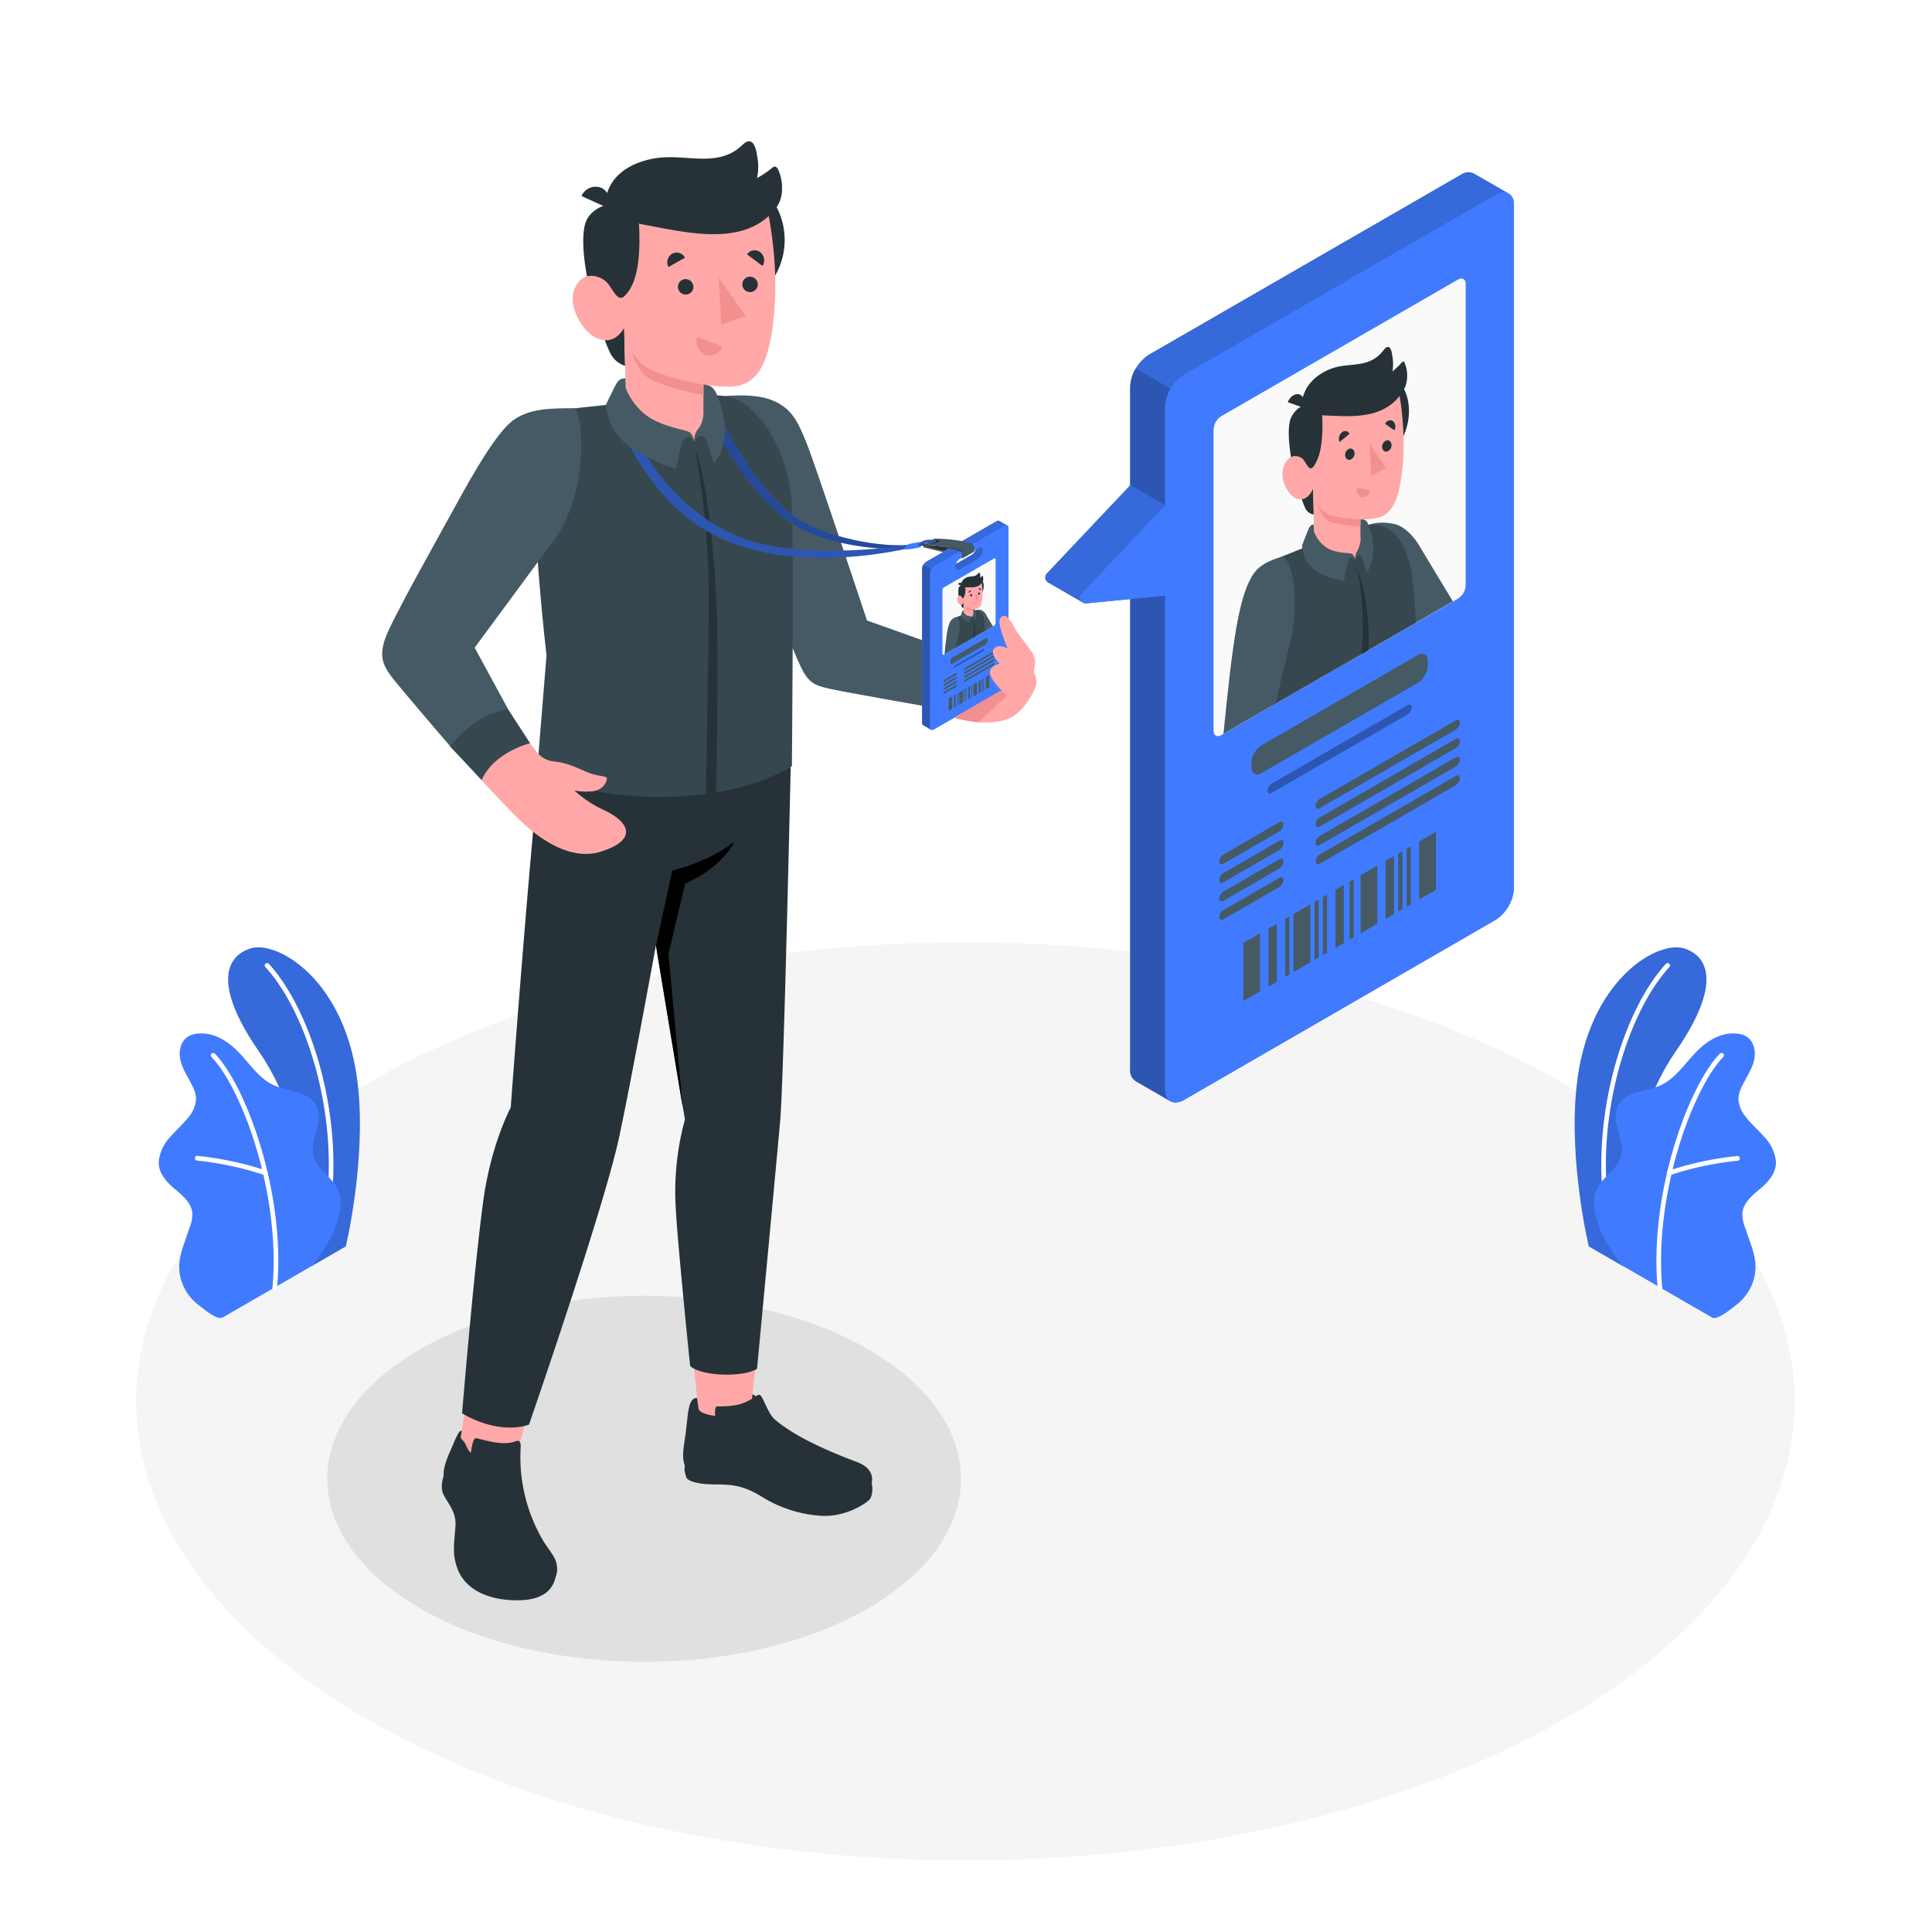 <svg class="animated" id="freepik_stories-id-card" xmlns="http://www.w3.org/2000/svg" viewBox="0 0 500 500" version="1.1" xmlns:xlink="http://www.w3.org/1999/xlink" xmlns:svgjs="http://svgjs.com/svgjs"><style>svg#freepik_stories-id-card:not(.animated) .animable {opacity: 0;}svg#freepik_stories-id-card.animated #freepik--Floor--inject-34 {animation: 1s 1 forwards cubic-bezier(.36,-0.01,.5,1.38) zoomOut;animation-delay: 0s;}svg#freepik_stories-id-card.animated #freepik--Shadows--inject-34 {animation: 1s 1 forwards cubic-bezier(.36,-0.01,.5,1.38) slideLeft;animation-delay: 0s;}svg#freepik_stories-id-card.animated #freepik--Plants--inject-34 {animation: 1s 1 forwards cubic-bezier(.36,-0.01,.5,1.38) lightSpeedRight;animation-delay: 0s;}svg#freepik_stories-id-card.animated #freepik--Character--inject-34 {animation: 1s 1 forwards cubic-bezier(.36,-0.01,.5,1.38) zoomOut;animation-delay: 0s;}svg#freepik_stories-id-card.animated #freepik--id-card--inject-34 {animation: 1s 1 forwards cubic-bezier(.36,-0.01,.5,1.38) fadeIn,1.5s Infinite  linear floating;animation-delay: 0s,1s;}            @keyframes zoomOut {                0% {                    opacity: 0;                    transform: scale(1.5);                }                100% {                    opacity: 1;                    transform: scale(1);                }            }                    @keyframes slideLeft {                0% {                    opacity: 0;                    transform: translateX(-30px);                }                100% {                    opacity: 1;                    transform: translateX(0);                }            }                    @keyframes lightSpeedRight {              from {                transform: translate3d(50%, 0, 0) skewX(-20deg);                opacity: 0;              }              60% {                transform: skewX(10deg);                opacity: 1;              }              80% {                transform: skewX(-2deg);              }              to {                opacity: 1;                transform: translate3d(0, 0, 0);              }            }                    @keyframes fadeIn {                0% {                    opacity: 0;                }                100% {                    opacity: 1;                }            }                    @keyframes floating {                0% {                    opacity: 1;                    transform: translateY(0px);                }                50% {                    transform: translateY(-10px);                }                100% {                    opacity: 1;                    transform: translateY(0px);                }            }        </style><g id="freepik--Floor--inject-34" class="animable" style="transform-origin: 249.86px 362.68px;"><ellipse id="freepik--floor--inject-34" cx="249.86" cy="362.68" rx="214.61" ry="118.82" style="fill: rgb(245, 245, 245); transform-origin: 249.86px 362.68px;" class="animable"></ellipse></g><g id="freepik--Shadows--inject-34" class="animable" style="transform-origin: 166.7px 382.71px;"><path id="freepik--Shadow--inject-34" d="M108.7,349.21c-32,18.5-32,48.49,0,67s84,18.5,116,0,32-48.48,0-67S140.73,330.72,108.7,349.21Z" style="fill: rgb(224, 224, 224); transform-origin: 166.7px 382.71px;" class="animable"></path></g><g id="freepik--Plants--inject-34" class="animable" style="transform-origin: 250.35px 293.137px;"><g id="freepik--plants--inject-34" class="animable" style="transform-origin: 433.574px 293.137px;"><path d="M420,327.67l-8.82-5.1s-5.25-21.82-3.16-41.45c2.94-27.61,21.12-38,28-35.62s8.91,10.42-2.53,26.86C426.81,282.06,418.52,302.27,420,327.67Z" style="fill: rgb(64, 123, 255); transform-origin: 424.577px 286.42px;" id="elg5ip2zwgeme" class="animable"></path><g id="ele14xjppuxes"><g style="opacity: 0.15; transform-origin: 424.577px 286.42px;" class="animable"><path d="M420,327.67l-8.82-5.1s-5.25-21.82-3.16-41.45c2.94-27.61,21.12-38,28-35.62s8.91,10.42-2.53,26.86C426.81,282.06,418.52,302.27,420,327.67Z" id="el74ud29uq7bs" class="animable" style="transform-origin: 424.577px 286.42px;"></path></g></g><path d="M416.38,317h.08a.61.61,0,0,0,.49-.71c-4.84-25.47,4.06-54.08,15.07-66a.62.62,0,0,0,0-.87.63.63,0,0,0-.87,0c-11.21,12.13-20.28,41.21-15.37,67A.6.6,0,0,0,416.38,317Z" style="fill: rgb(255, 255, 255); transform-origin: 423.306px 283.123px;" id="elm6qkwcf8tis" class="animable"></path><path d="M443.15,341c1.39.71,5.1-2.46,6.13-3.23a12.92,12.92,0,0,0,4.05-5.15,12.06,12.06,0,0,0,.71-7.34,28.7,28.7,0,0,0-1.11-3.82l-1.27-3.7a9.48,9.48,0,0,1-.74-3.76c.2-2.59,2.39-4.5,4.38-6.16,2.21-1.83,4.48-4.21,4.31-7.31a10.88,10.88,0,0,0-3.05-6.33c-1.57-1.8-3.41-3.37-4.85-5.28a7.62,7.62,0,0,1-1.8-4.72,8.07,8.07,0,0,1,.9-3.06c1-2.07,2.34-4,3-6.19s.4-4.88-1.36-6.34c-1.45-1.21-3.52-1.28-5.39-1.06a12.16,12.16,0,0,0-4.86,2c-4.78,3-7.28,8.93-12.39,11.3-2,.91-4.16,1.2-6.23,1.86s-4.14,1.83-5,3.82c-1.72,3.92,2.07,8.45.93,12.57-1,3.65-4.43,5.19-6.22,8.53a7.64,7.64,0,0,0-.68,4.74,22.8,22.8,0,0,0,2.38,7.84,70.7,70.7,0,0,0,4.72,7.24S442.94,340.91,443.15,341Z" style="fill: rgb(64, 123, 255); transform-origin: 436.055px 304.277px;" id="elrk2sms7he3s" class="animable"></path><path d="M429.64,334h0a.61.61,0,0,0,.56-.66c-2.23-24.22,7.85-51.59,15.77-59.8a.6.6,0,0,0,0-.86.62.62,0,0,0-.87,0C437,281,426.74,308.87,429,333.43A.61.61,0,0,0,429.64,334Z" style="fill: rgb(255, 255, 255); transform-origin: 437.417px 303.251px;" id="elsr8e56kvea8" class="animable"></path><path d="M432.05,304.12a.39.39,0,0,0,.18,0,82.19,82.19,0,0,1,17.47-3.72.62.62,0,0,0,.55-.67.59.59,0,0,0-.66-.55,83.69,83.69,0,0,0-17.78,3.8.61.61,0,0,0-.37.78A.62.62,0,0,0,432.05,304.12Z" style="fill: rgb(255, 255, 255); transform-origin: 440.828px 301.653px;" id="elk2c4k7anjqm" class="animable"></path></g><g id="freepik--plants--inject-34" class="animable" style="transform-origin: 67.111px 293.137px;"><path d="M80.67,327.67l8.82-5.1s5.25-21.82,3.16-41.45c-2.94-27.61-21.12-38-28-35.62s-8.91,10.42,2.53,26.86C73.89,282.06,82.18,302.27,80.67,327.67Z" style="fill: rgb(64, 123, 255); transform-origin: 76.093px 286.42px;" id="elmve2qz7b25e" class="animable"></path><g id="el3ac7fc2trv7"><g style="opacity: 0.15; transform-origin: 76.093px 286.42px;" class="animable"><path d="M80.67,327.67l8.82-5.1s5.25-21.82,3.16-41.45c-2.94-27.61-21.12-38-28-35.62s-8.91,10.42,2.53,26.86C73.89,282.06,82.18,302.27,80.67,327.67Z" id="elnvaanxu9fb" class="animable" style="transform-origin: 76.093px 286.42px;"></path></g></g><path d="M84.32,317h-.08a.61.61,0,0,1-.49-.71c4.84-25.47-4.06-54.08-15.07-66a.62.62,0,0,1,0-.87.63.63,0,0,1,.87,0c11.21,12.13,20.28,41.21,15.37,67A.6.6,0,0,1,84.32,317Z" style="fill: rgb(255, 255, 255); transform-origin: 77.394px 283.123px;" id="el608s07dx7td" class="animable"></path><path d="M57.55,341c-1.39.71-5.1-2.46-6.13-3.23a12.92,12.92,0,0,1-4.05-5.15,12.06,12.06,0,0,1-.71-7.34,28.7,28.7,0,0,1,1.11-3.82l1.27-3.7a9.48,9.48,0,0,0,.74-3.76c-.2-2.59-2.39-4.5-4.38-6.16-2.21-1.83-4.48-4.21-4.31-7.31a10.88,10.88,0,0,1,3-6.33c1.57-1.8,3.41-3.37,4.85-5.28a7.62,7.62,0,0,0,1.8-4.72,8.07,8.07,0,0,0-.9-3.06c-1-2.07-2.34-4-3-6.19s-.4-4.88,1.36-6.34c1.45-1.21,3.52-1.28,5.39-1.06a12.16,12.16,0,0,1,4.86,2c4.78,3,7.28,8.93,12.39,11.3,2,.91,4.16,1.2,6.23,1.86s4.14,1.83,5,3.82c1.72,3.92-2.07,8.45-.93,12.57,1,3.65,4.43,5.19,6.22,8.53a7.64,7.64,0,0,1,.68,4.74,22.8,22.8,0,0,1-2.38,7.84A70.7,70.7,0,0,1,81,327.46S57.76,340.91,57.55,341Z" style="fill: rgb(64, 123, 255); transform-origin: 64.62px 304.277px;" id="elebxvy2lewxr" class="animable"></path><path d="M71.06,334h0a.61.61,0,0,1-.56-.66c2.23-24.22-7.85-51.59-15.77-59.8a.6.6,0,0,1,0-.86.62.62,0,0,1,.87,0C63.67,281,74,308.87,71.7,333.43A.61.61,0,0,1,71.06,334Z" style="fill: rgb(255, 255, 255); transform-origin: 63.287px 303.251px;" id="el0i1lmweoogmn" class="animable"></path><path d="M68.65,304.12a.39.39,0,0,1-.18,0A82.19,82.19,0,0,0,51,300.36a.62.62,0,0,1-.55-.67.59.59,0,0,1,.66-.55,83.69,83.69,0,0,1,17.78,3.8.61.61,0,0,1,.37.78A.62.62,0,0,1,68.65,304.12Z" style="fill: rgb(255, 255, 255); transform-origin: 59.872px 301.633px;" id="elnbb4smdz06c" class="animable"></path></g></g><g id="freepik--Character--inject-34" class="animable" style="transform-origin: 183.562px 225.367px;"><g id="freepik--character--inject-34" class="animable" style="transform-origin: 183.562px 225.367px;"><path d="M185.09,102.85c11.15-.43,15.53.26,19.52,5.11,4.34,5.26,19.22,53.58,19.22,53.58l39.69,13.75-14.76,9.38s-24.28-5-31.45-6.38c-5.64-1.09-7.49-1.15-10.33-8.36-3.93-10-20.71-51.1-20.71-51.1Z" style="fill: rgb(255, 168, 167); transform-origin: 224.305px 143.706px;" id="elbrv05u38kk5" class="animable"></path><path d="M186.43,102.59c6.32-.55,11.21-.31,14.79,1.64s5.09,4.34,7.52,10.43,15.64,45.93,15.64,45.93l19.38,6.9-4,15.34s-21.07-3.67-25.42-4.65-5.53-1.93-8-7.58S189.51,129,189.51,129Z" style="fill: rgb(69, 90, 100); transform-origin: 215.095px 142.582px;" id="el7ekl0a0lyqq" class="animable"></path><path d="M143.87,407.82c-.41,1.65-1.29,6.34-10,6.34s-13.7-3.57-15.41-8-.73-7.7-.57-11.56-2.71-6.32-3.35-8.4c-.93-3.07,1.63-7.3,1.63-7.3Z" style="fill: rgb(38, 50, 56); transform-origin: 129.103px 396.53px;" id="el3xolst8uv3r" class="animable"></path><path d="M225.5,383.8c.32.23.51,2.94-.4,4.19-.64.85-6.47,5.09-13.68,4.21A33.17,33.17,0,0,1,196.59,387c-4.22-2.48-7.12-2.84-11.41-2.83s-7.22-.79-7.57-1.87c-.63-1.89-.67-3.1.24-3.07Z" style="fill: rgb(38, 50, 56); transform-origin: 201.457px 385.774px;" id="ele7ooeimbsrn" class="animable"></path><path d="M119.07,372.56c0,7.94,15.2,9.39,14.82,3l5.3-18.55L122,355.19Z" style="fill: rgb(255, 168, 167); transform-origin: 129.13px 367.376px;" id="elzcph22398z" class="animable"></path><path d="M143.79,403.85c-.56-1.51-2.49-3.83-3.29-5.23a42.69,42.69,0,0,1-5.76-23.89c0-.46.09-1.36-.33-1.7s-.94,0-1.46.13c0,0,0,0,0,0v0a9.08,9.08,0,0,1-2.74.33c-3.07-.08-6.32-1.27-7.09-1.27-.6,0-1,1.8-1.26,3.78-1-.83-1.15-2.23-2-3.15-.46-.5-.69-.54-.58-1.24.07-.46.16-.86.22-1.32-.74-.34-1.8,2.55-2.76,4.74-1.1,2.53-2.43,5.37-1.76,8.19a23.07,23.07,0,0,0,1.85,4.46,17.36,17.36,0,0,1,2.06,8c0,1.21-.31,2.42-.3,3.63a10.67,10.67,0,0,0,6.26,9.71c5,2.34,12.85,3.16,17.94.15C144.53,408.12,144.35,405.36,143.79,403.85Z" style="fill: rgb(38, 50, 56); transform-origin: 129.49px 390.69px;" id="elwey520md9lh" class="animable"></path><path d="M180.88,366.1c4.3,3.08,8.27,3.46,13.31.93L196.74,340H178.15Z" style="fill: rgb(255, 168, 167); transform-origin: 187.445px 354.349px;" id="elk9azygvjff" class="animable"></path><path d="M140.18,192.62c-3.43,31.49-8,94-8,94S127,296.12,125,311.31c-2.49,18.76-5.41,54.44-5.41,54.44s8.78,5.71,17.31,2.95c0,0,19.52-56.33,23.42-74.8,3.4-16.12,9.42-49.22,9.42-49.22l7.52,45.05a70.62,70.62,0,0,0-2.43,21.95c.36,8.68,3.78,41.84,3.78,41.84,2.83,2.67,13.69,3,17.31.73,0,0,5.21-55.23,6-64.34,1-12,2.86-98,2.86-98Z" style="fill: rgb(38, 50, 56); transform-origin: 162.185px 280.682px;" id="el75891w4hlu" class="animable"></path><path d="M169.77,244.68l4.2-19.37s9.39-2.14,16.1-7.52c0,0-2.46,6.18-12.75,10.91L173,246.84l3.69,39.81Z" id="ell4q9f5iv3ve" class="animable" style="transform-origin: 179.92px 252.22px;"></path><path d="M221.81,378.38c-7.11-2.66-14-5.77-18.41-8.85a35.12,35.12,0,0,1-3-2.27c-1.81-1.82-2.92-5.78-3.7-6.23-.26-.15-.62,0-1.14.35a1.29,1.29,0,0,0-.83-.5l-.1,1.1a11.88,11.88,0,0,1-4.87,1.77c-4.36.56-4.53-.32-4.67,1.1a9.6,9.6,0,0,0,0,1.59c-2.32-.3-4.17-1-4.3-1.85l-.39-2.79c-2.31-.12-2.31,4-2.89,8.66-.47,3.77-1.27,6.52-.14,9.23,3.6,2.91,9.71,1.94,13.23,2.39,5,.63,7.43,4.21,14.4,6.33,11.24,3.43,18.08-1.26,20.09-3.27C226.43,382.63,225.69,379.83,221.81,378.38Z" style="fill: rgb(38, 50, 56); transform-origin: 201.25px 375.255px;" id="elfswvd24upmb" class="animable"></path><path d="M166.93,103.52c-8.79,1.34-15.78,1.69-21.93,2.69-4.7.76-6.12,8.81-6.43,14-1,16.93,2.87,49.38,2.87,49.38l-2.36,28.93c7.89,8.44,45.7,12.13,65.86-.24,0,0,.54-57.54,0-67.24-.95-17.08-10.82-28-17.12-28.47C187.82,102.59,182.06,101.22,166.93,103.52Z" style="fill: rgb(55, 71, 79); transform-origin: 171.792px 154.22px;" id="elcab9vozeo3b" class="animable"></path><path d="M182.67,205.48c.89-.11,1.77-.25,2.64-.39.27-11.4.56-33.81.26-44.62-.52-18.38-2.91-37.91-5.65-43.94a215.14,215.14,0,0,1,3.47,42.34C183.26,173.6,182.88,194.84,182.67,205.48Z" style="fill: rgb(38, 50, 56); transform-origin: 182.809px 161.005px;" id="elewyzyua6qh" class="animable"></path><path d="M101.86,162.25c21-40,26.15-48.71,32.3-53.12,3.38-2.42,11.73-3.11,11.73-3.11,3.48,3.75,5.91,17.47-1.56,29.68,0,0-17.65,24-22.47,32,5.06,9.56,12.57,21.39,17.22,27.1a6.37,6.37,0,0,0,4.06,2.24c4.08.39,5.94,1.68,9.39,3,2.69,1,4.53.71,4.51,1.44,0,.94-.91,2.86-3.56,3.29a17.05,17.05,0,0,1-4.81-.17,29.7,29.7,0,0,0,7.68,5.06c6.71,3.17,8.76,7.84-1.13,10.82-3.95,1.2-11.18,1-20.95-8.49-3.31-3.21-9.52-9.84-12.79-13.6-8.56-9.85-15.64-18.59-20.19-24.53C98.46,170.11,99.94,165.91,101.86,162.25Z" style="fill: rgb(255, 168, 167); transform-origin: 130.865px 163.507px;" id="elzj77leykm19" class="animable"></path><path d="M131.5,183.57l5.69,8.77s-9.39,2.3-12.54,9.54l-8.19-8.72s.52-3.51,5.81-7S131.5,183.57,131.5,183.57Z" style="fill: rgb(55, 71, 79); transform-origin: 126.825px 192.673px;" id="elkig7tignbuq" class="animable"></path><path d="M148.92,105.66c-6.94-.06-12.17.14-16.27,3.23s-10,13.29-14.67,21.84-16.56,29.58-18.27,34.45S99.15,172.45,102,176s14.51,17.14,14.51,17.14c3.65-4.54,8.59-8.61,15-9.59l-8.67-15.94,20.31-27.52s5.65-7,6.89-18.76S148.92,105.66,148.92,105.66Z" style="fill: rgb(69, 90, 100); transform-origin: 124.655px 149.396px;" id="elwv9px8c4fx" class="animable"></path><path d="M158.42,52.62s-4.82.67-6.59,4.31c-1.54,3.16-1,10.79,1.07,19.11s4,13.33,5.19,15.63a6.35,6.35,0,0,0,3.68,3l-.24-9.87-.36-6.88s4.42-6,4.9-11c.62-6.36-.71-9-.71-9Z" style="fill: rgb(38, 50, 56); transform-origin: 158.59px 73.645px;" id="elpkemy0vtst" class="animable"></path><path d="M157.29,53.83l-6.8-3.11a4,4,0,0,1,5.15-2.11A3.82,3.82,0,0,1,157.29,53.83Z" style="fill: rgb(38, 50, 56); transform-origin: 154.117px 51.077px;" id="elkj9259ridw" class="animable"></path><path d="M166.21,62.17a18.43,18.43,0,1,0,18.37-18.49A18.43,18.43,0,0,0,166.21,62.17Z" style="fill: rgb(38, 50, 56); transform-origin: 184.64px 62.11px;" id="eljeszss2ozg" class="animable"></path><path d="M161.43,76.77c-1.66,1.44-3-2.28-4.4-3.73s-5.95-3.43-8.2,1.35,2.08,11.49,5.48,13.07c5,2.31,7.22-2.71,7.22-2.71l.53,20.76c4.79,7.26,16,4.49,17.64,8.8,1-3.83,6-3.84,2.42-8l0-6.76s5.58.83,8.31.4c4.52-.72,6.89-4.13,8.25-9,2.18-7.89,3.06-21.14,0-36.45-5.08-3.93-22.67-3.28-33.31,3.47C166.14,71.52,163.09,75.34,161.43,76.77Z" style="fill: rgb(255, 168, 167); transform-origin: 174.434px 83.195px;" id="el31svif020fd" class="animable"></path><path d="M201.2,43.62a.85.85,0,0,0-.66-.51,1.15,1.15,0,0,0-.62.27,28.54,28.54,0,0,1-4,2.72,14.34,14.34,0,0,0,.07-5.5c-.2-1.12-.51-3.71-1.89-4-.83-.17-1.54.52-2.16,1.09-5.54,5.19-12.77,2.79-19.44,3-5.58.18-12.31,2.45-14.83,7.88-1.16,2.48-1.36,5.09.92,6.81a15.66,15.66,0,0,0,6.81,2.54c11.11,1.93,27,6.51,35.26-3.86a8.19,8.19,0,0,0,1.73-5.43,11.37,11.37,0,0,0-1.12-5Z" style="fill: rgb(38, 50, 56); transform-origin: 179.612px 48.59px;" id="elmita1dvi5k" class="animable"></path><path d="M182.08,99.56s-10.13-2-13.67-3.88a11.58,11.58,0,0,1-4.9-4.82,16,16,0,0,0,2.79,5.7c2.6,3.3,15.79,5.69,15.79,5.69Z" style="fill: rgb(242, 143, 143); transform-origin: 172.8px 96.555px;" id="elwlaypt5guqe" class="animable"></path><path d="M179.45,74.34a2,2,0,1,1-2-2.11A2.05,2.05,0,0,1,179.45,74.34Z" style="fill: rgb(38, 50, 56); transform-origin: 177.452px 74.23px;" id="elih2jwn408i" class="animable"></path><path d="M177.28,66.69,173,69.1a2.6,2.6,0,0,1,1-3.46A2.43,2.43,0,0,1,177.28,66.69Z" style="fill: rgb(38, 50, 56); transform-origin: 174.991px 67.234px;" id="el5v7fsbxtypw" class="animable"></path><path d="M180.45,87.23l6.47,2.4a3.4,3.4,0,0,1-4.39,2.16A3.61,3.61,0,0,1,180.45,87.23Z" style="fill: rgb(242, 143, 143); transform-origin: 183.582px 89.611px;" id="el23opczqg8p3" class="animable"></path><path d="M197.32,68.82l-4-3a2.4,2.4,0,0,1,3.44-.54A2.63,2.63,0,0,1,197.32,68.82Z" style="fill: rgb(38, 50, 56); transform-origin: 195.544px 66.801px;" id="eld9dzpgfbf3c" class="animable"></path><path d="M196.12,73.7a2,2,0,1,1-2-2.1A2.06,2.06,0,0,1,196.12,73.7Z" style="fill: rgb(38, 50, 56); transform-origin: 194.121px 73.6px;" id="elm2hh2xm56ae" class="animable"></path><polygon points="185.98 71.82 186.68 84 193.04 81.81 185.98 71.82" style="fill: rgb(242, 143, 143); transform-origin: 189.51px 77.91px;" id="elemk4tiniibh" class="animable"></polygon><path d="M235.35,141c-7.22.69-20.91-1.68-28.82-6.75-10.38-6.64-18.71-23.4-21.89-29.33,0,0-2.65-.16-2,.8s9.24,21.49,23,30.18c7,4.41,19.92,6.73,29.4,6.07Z" style="fill: rgb(64, 123, 255); transform-origin: 208.944px 123.495px;" id="elw0k4599wrv" class="animable"></path><g id="elesxwskmq0kj"><path d="M235.35,141c-7.22.69-20.91-1.68-28.82-6.75-10.38-6.64-18.71-23.4-21.89-29.33,0,0-2.65-.16-2,.8s9.24,21.49,23,30.18c7,4.41,19.92,6.73,29.4,6.07Z" style="opacity: 0.4; transform-origin: 208.944px 123.495px;" class="animable"></path></g><path d="M235.35,141s-26,4.25-42.31-1.41c-15.4-5.37-27.43-19.95-31-34.09L159,106s7.54,25.47,29.72,34.24c20.48,8.11,45,1.82,46.62,1.66Z" style="fill: rgb(64, 123, 255); transform-origin: 197.175px 124.938px;" id="elw3749sc1j8n" class="animable"></path><g id="eliewilhaqbmn"><path d="M235.35,141s-26,4.25-42.31-1.41c-15.4-5.37-27.43-19.95-31-34.09L159,106s7.54,25.47,29.72,34.24c20.48,8.11,45,1.82,46.62,1.66Z" style="opacity: 0.3; transform-origin: 197.175px 124.938px;" class="animable"></path></g><path d="M238,140.29s-1.92.29-2.69.48c-1.07.27-1.51,1.53-.41,1.42s1.77-.26,2.75-.42S239.52,140.05,238,140.29Z" style="fill: rgb(64, 123, 255); transform-origin: 236.539px 141.231px;" id="elxml79czxlqc" class="animable"></path><path d="M237.57,141.12s2.31.27,2.32.25.62-.78.62-.78l-2-.11Z" style="fill: rgb(64, 123, 255); transform-origin: 239.04px 140.926px;" id="elxq21bm09fq" class="animable"></path><g id="el75qdz3by786"><path d="M237.57,141.12s2.31.27,2.32.25.62-.78.62-.78l-2-.11Z" style="opacity: 0.4; transform-origin: 239.04px 140.926px;" class="animable"></path></g><path d="M239,141.31l5.39,1.33,1.32-.76A20,20,0,0,0,239,141.31Z" style="fill: rgb(38, 50, 56); transform-origin: 242.355px 141.939px;" id="el331ph7m0zo" class="animable"></path><polygon points="238.98 141.31 238.98 141.62 244 142.86 244.37 142.64 238.98 141.31" style="fill: rgb(55, 71, 79); transform-origin: 241.675px 142.085px;" id="elpbrhnys8ug" class="animable"></polygon><path d="M260.91,136.38s0-.1,0-.14,0,0,0-.05a.64.64,0,0,0-.1-.13.35.35,0,0,0-.13-.11l-.05,0-2-1.14a.74.74,0,0,0-.76.08l-18.16,10.47a2.42,2.42,0,0,0-1.08,1.89V187a.74.74,0,0,0,.32.7l2,1.17,0,0,.11,0a.49.49,0,0,0,.24,0,1,1,0,0,0,.37-.13l18.16-10.48a2.37,2.37,0,0,0,1.08-1.87V136.65A1.12,1.12,0,0,0,260.91,136.38Zm-9.49,7.27L247.34,146a2.71,2.71,0,0,1,1.15-1.49l4.08-2.35A2.73,2.73,0,0,1,251.42,143.65Z" style="fill: rgb(64, 123, 255); transform-origin: 249.771px 161.813px;" id="elnkj44kcncb" class="animable"></path><g id="elvhfh2tbvvpf"><path d="M260.91,136.38s0-.1,0-.14,0,0,0-.05a.64.64,0,0,0-.1-.13.35.35,0,0,0-.13-.11l-.05,0-2-1.14a.74.74,0,0,0-.76.08l-18.16,10.47a2.42,2.42,0,0,0-1.08,1.89V187a.74.74,0,0,0,.32.7l2,1.17,0,0,.11,0a.49.49,0,0,0,.24,0,1,1,0,0,0,.37-.13l18.16-10.48a2.37,2.37,0,0,0,1.08-1.87V136.65A1.12,1.12,0,0,0,260.91,136.38Zm-9.49,7.27L247.34,146a2.71,2.71,0,0,1,1.15-1.49l4.08-2.35A2.73,2.73,0,0,1,251.42,143.65Z" style="opacity: 0.15; transform-origin: 249.771px 161.813px;" class="animable"></path></g><path d="M241,188.84l0,0-2-1.17a.74.74,0,0,1-.32-.7V147.22a2.17,2.17,0,0,1,.32-1.07l2,1.17a2.17,2.17,0,0,0-.32,1.07v39.73A.73.73,0,0,0,241,188.84Z" style="fill: rgb(64, 123, 255); transform-origin: 239.837px 167.495px;" id="el2yqavmjms5s" class="animable"></path><g id="eltenaocl5x0m"><path d="M241,188.84l0,0-2-1.17a.74.74,0,0,1-.32-.7V147.22a2.17,2.17,0,0,1,.32-1.07l2,1.17a2.17,2.17,0,0,0-.32,1.07v39.73A.73.73,0,0,0,241,188.84Z" style="opacity: 0.3; transform-origin: 239.837px 167.495px;" class="animable"></path></g><path d="M260.91,136.38s0-.1,0-.14,0,0,0-.05a.64.64,0,0,0-.1-.13.35.35,0,0,0-.13-.11l-.05,0a.8.8,0,0,0-.71.11l-8.44,4.87-4.61,2.66-5.11,2.95a2.43,2.43,0,0,0-1.08,1.88v39.73a.73.73,0,0,0,.36.72l.11,0a.49.49,0,0,0,.24,0,1,1,0,0,0,.37-.13l18.16-10.48a2.37,2.37,0,0,0,1.08-1.87V136.65A1.12,1.12,0,0,0,260.91,136.38Zm-12.42,8.15,4.08-2.35a2.73,2.73,0,0,1-1.15,1.47L247.34,146A2.71,2.71,0,0,1,248.49,144.53Z" style="fill: rgb(64, 123, 255); transform-origin: 250.837px 162.398px;" id="elw9o22i9za1h" class="animable"></path><g id="el4japifxnzlp"><path d="M254.38,142.51a2.74,2.74,0,0,1-1.27,2.11l-4.62,2.67c-.7.4-1.27.12-1.27-.64a1.8,1.8,0,0,1,.12-.63l4.08-2.37a2.73,2.73,0,0,0,1.15-1.47l.54-.31C253.81,141.46,254.38,141.75,254.38,142.51Z" style="opacity: 0.2; transform-origin: 250.8px 144.578px;" class="animable"></path></g><path d="M244.32,152l12.92-7.46c.23-.13.42,0,.42.24v16.45a.93.93,0,0,1-.42.73l-12.92,7.45c-.23.13-.42,0-.42-.25V152.72A.94.94,0,0,1,244.32,152Z" style="fill: rgb(250, 250, 250); transform-origin: 250.78px 156.975px;" id="el45e7jkr1jji" class="animable"></path><path d="M257,162.1l-2,1.17-.24.15c-.81-1.13-1.53-2.17-1.53-2.17a18.32,18.32,0,0,1-.55-1.86h0a11.52,11.52,0,0,1-.27-1.47h0a2.81,2.81,0,0,1,1.59,0,2.75,2.75,0,0,1,1.21,1.15C255.47,159.62,256.34,161.05,257,162.1Z" style="fill: rgb(69, 90, 100); transform-origin: 254.705px 160.613px;" id="elt42ue9vkht9" class="animable"></path><path d="M254.94,163.27l-.24.15-2.35,1.35L252,165l-4.7,2.71-.19.11,0-.81.23-3.75c0-.73.38-3.61.38-3.61l1.06-.42.65-.26.21-.08.08,0,1.78-.71.34-.1h0a.35.35,0,0,1,.11,0,2,2,0,0,1,.42-.07h0c1.32-.1,2,.89,2.35,2.48A26.65,26.65,0,0,1,254.94,163.27Z" style="fill: rgb(55, 71, 79); transform-origin: 251.025px 162.912px;" id="elfknoocyol6e" class="animable"></path><path d="M252.35,164.77,252,165a14.75,14.75,0,0,0-.36-5A11.53,11.53,0,0,1,252.35,164.77Z" style="fill: rgb(38, 50, 56); transform-origin: 252.006px 162.5px;" id="el2gj5qxlpma5" class="animable"></path><path d="M248.11,164.22s-.44,1.72-.82,3.47l-.19.11-2.66,1.53c.47-4.77.79-7.31,1.55-8.59a2.72,2.72,0,0,1,1.7-1.11C248.29,160.08,248.54,162.22,248.11,164.22Z" style="fill: rgb(69, 90, 100); transform-origin: 246.383px 164.48px;" id="eljdvsphmo5mp" class="animable"></path><path d="M248.94,151.33a1.48,1.48,0,0,0-.83.77,6,6,0,0,0,.14,2.76,11.22,11.22,0,0,0,.65,2.16.65.65,0,0,0,.47.34l0-1.43-.05-1a5.19,5.19,0,0,0,.62-1.7,2.77,2.77,0,0,0-.09-1.29Z" style="fill: rgb(38, 50, 56); transform-origin: 248.995px 154.345px;" id="el820a8m4lqrs" class="animable"></path><path d="M248.8,151.53l-.86-.3c.13-.32.42-.51.65-.42S248.92,151.21,248.8,151.53Z" style="fill: rgb(38, 50, 56); transform-origin: 248.396px 151.159px;" id="ele0zmq0yker5" class="animable"></path><path d="M249.93,152.54a2.05,2.05,0,0,0,2.32,2.27,3.13,3.13,0,0,0,2.32-3.1,2.05,2.05,0,0,0-2.33-2.26A3.11,3.11,0,0,0,249.93,152.54Z" style="fill: rgb(38, 50, 56); transform-origin: 252.25px 152.129px;" id="elibpxi1oq7ej" class="animable"></path><path d="M249.32,154.77c-.21.25-.38-.26-.55-.44s-.75-.37-1,.38a1.52,1.52,0,0,0,.69,1.78c.62.22.91-.56.91-.56l.06,3.23c.61,1,2,0,2.22.68,0-.53.76-.71.31-1.23v-1a4,4,0,0,0,1.05-.13,1.84,1.84,0,0,0,1-1.49,13.9,13.9,0,0,0,0-5.31c-.63-.46-2.85,0-4.19,1.25C249.92,153.91,249.53,154.53,249.32,154.77Z" style="fill: rgb(255, 168, 167); transform-origin: 250.982px 155.173px;" id="elhycmb93dvo" class="animable"></path><path d="M254.33,149.07s0-.07-.08-.06-.05,0-.08.05a4.15,4.15,0,0,1-.51.49,2.45,2.45,0,0,0,0-.81c0-.15-.06-.52-.24-.53s-.19.11-.27.21c-.7.87-1.61.68-2.45.86a2.56,2.56,0,0,0-1.87,1.48c-.14.39-.17.77.12,1a1.6,1.6,0,0,0,.86.22c1.4,0,3.41.34,4.44-1.35a1.54,1.54,0,0,0,.22-.83,1.72,1.72,0,0,0-.14-.69Z" style="fill: rgb(38, 50, 56); transform-origin: 251.599px 150.109px;" id="elv5t609928ad" class="animable"></path><path d="M251.92,157.63a8,8,0,0,1-1.72-.26,1.28,1.28,0,0,1-.62-.59,2.08,2.08,0,0,0,.36.76c.32.43,2,.48,2,.48Z" style="fill: rgb(242, 143, 143); transform-origin: 250.76px 157.4px;" id="elu8b8phslsdq" class="animable"></path><path d="M251.59,154a.34.34,0,0,1-.25.35c-.14,0-.26-.09-.26-.26a.35.35,0,0,1,.26-.35C251.48,153.73,251.59,153.85,251.59,154Z" style="fill: rgb(38, 50, 56); transform-origin: 251.335px 154.045px;" id="el120rl4lysosf" class="animable"></path><path d="M251.32,153l-.55.44a.45.45,0,0,1,.13-.52A.26.26,0,0,1,251.32,153Z" style="fill: rgb(38, 50, 56); transform-origin: 251.028px 153.143px;" id="el6wz0peqwlht" class="animable"></path><path d="M251.74,155.87l.71.18a.44.44,0,0,1-.48.36A.41.41,0,0,1,251.74,155.87Z" style="fill: rgb(242, 143, 143); transform-origin: 252.079px 156.141px;" id="el7vx2813b6g9" class="animable"></path><path d="M253.76,152.76l-.5-.35a.31.31,0,0,1,.44-.16A.41.41,0,0,1,253.76,152.76Z" style="fill: rgb(38, 50, 56); transform-origin: 253.541px 152.485px;" id="elfpf667s452g" class="animable"></path><path d="M253.61,153.57a.34.34,0,0,1-.25.35c-.14,0-.26-.09-.26-.26a.35.35,0,0,1,.26-.35C253.5,153.29,253.61,153.4,253.61,153.57Z" style="fill: rgb(38, 50, 56); transform-origin: 253.355px 153.614px;" id="elq8cwdpchy3" class="animable"></path><polygon points="252.41 153.51 252.5 155.27 253.31 154.81 252.41 153.51" style="fill: rgb(242, 143, 143); transform-origin: 252.86px 154.39px;" id="el93l1ctoelu" class="animable"></polygon><path d="M249.38,157.91c-.17,0-.23.08-.36.41l-.28.72a1.86,1.86,0,0,0,.55,1.23A3.85,3.85,0,0,0,251,161s.1-.66.17-.94c.17-.61.42-.2.42-.2a.64.64,0,0,0-.13-.32,5.32,5.32,0,0,1-1.34-.3,1.84,1.84,0,0,1-.77-.94Z" style="fill: rgb(69, 90, 100); transform-origin: 250.165px 159.455px;" id="elx9z6qgwz04q" class="animable"></path><path d="M251.62,159.84a.84.84,0,0,1,.15-.54,1.58,1.58,0,0,0,.15-.8c0-.27,0-.87,0-.87.19,0,.33,0,.44.31a3.45,3.45,0,0,1,.24,1.64,1.94,1.94,0,0,1-.35,1s-.14-.54-.23-.78S251.76,159.48,251.62,159.84Z" style="fill: rgb(69, 90, 100); transform-origin: 252.117px 159.105px;" id="el3ee8g6qw8y4" class="animable"></path><path d="M246.52,170.17l8.52-4.92c.31-.18.56,0,.56.33v.22a1.23,1.23,0,0,1-.56,1l-8.52,4.92c-.31.18-.56,0-.56-.33v-.22A1.23,1.23,0,0,1,246.52,170.17Z" style="fill: rgb(69, 90, 100); transform-origin: 250.78px 168.485px;" id="elb36ona16kne" class="animable"></path><path d="M244.44,175.92l3-1.76c.13-.07.23,0,.23.12a.51.51,0,0,1-.23.39l-3,1.76c-.13.07-.23,0-.23-.12A.51.51,0,0,1,244.44,175.92Z" style="fill: rgb(69, 90, 100); transform-origin: 245.94px 175.295px;" id="elwraqk8nchdj" class="animable"></path><path d="M249.7,172.89l7.42-4.29c.13-.07.23,0,.23.12a.49.49,0,0,1-.23.39l-7.42,4.28c-.13.08-.23,0-.23-.12A.47.47,0,0,1,249.7,172.89Z" style="fill: rgb(69, 90, 100); transform-origin: 253.41px 170.997px;" id="elv6zoszk0ml" class="animable"></path><path d="M244.44,176.93l3-1.76c.13-.07.23,0,.23.12a.49.49,0,0,1-.23.39l-3,1.76c-.13.07-.23,0-.23-.12A.51.51,0,0,1,244.44,176.93Z" style="fill: rgb(69, 90, 100); transform-origin: 245.94px 176.305px;" id="elt4auq6v6w1" class="animable"></path><path d="M249.7,173.9l7.42-4.28c.13-.08.23,0,.23.11a.49.49,0,0,1-.23.39l-7.42,4.28c-.13.08-.23,0-.23-.11A.49.49,0,0,1,249.7,173.9Z" style="fill: rgb(69, 90, 100); transform-origin: 253.41px 172.01px;" id="elue16qjv52x" class="animable"></path><path d="M244.44,177.94l3-1.75c.13-.08.23,0,.23.11a.49.49,0,0,1-.23.39l-3,1.76c-.13.07-.23,0-.23-.12A.51.51,0,0,1,244.44,177.94Z" style="fill: rgb(69, 90, 100); transform-origin: 245.94px 177.318px;" id="el861s20424s" class="animable"></path><path d="M249.7,174.91l7.42-4.28c.13-.08.23,0,.23.12a.47.47,0,0,1-.23.38l-7.42,4.29c-.13.07-.23,0-.23-.12A.49.49,0,0,1,249.7,174.91Z" style="fill: rgb(69, 90, 100); transform-origin: 253.41px 173.023px;" id="el420n1ci61zg" class="animable"></path><path d="M244.44,179l3-1.76c.13-.08.23,0,.23.12a.49.49,0,0,1-.23.38l-3,1.76c-.13.08-.23,0-.23-.12A.47.47,0,0,1,244.44,179Z" style="fill: rgb(69, 90, 100); transform-origin: 245.94px 178.37px;" id="elv7rjmvv4ard" class="animable"></path><path d="M249.7,175.92l7.42-4.28c.13-.08.23,0,.23.12a.51.51,0,0,1-.23.39l-7.42,4.28c-.13.07-.23,0-.23-.12A.51.51,0,0,1,249.7,175.92Z" style="fill: rgb(69, 90, 100); transform-origin: 253.41px 174.033px;" id="elrzqi1hk83u" class="animable"></path><polygon points="245.52 180.76 245.52 183.92 246.44 183.4 246.44 180.23 245.52 180.76" style="fill: rgb(69, 90, 100); transform-origin: 245.98px 182.075px;" id="el0dxvea4zov6v" class="animable"></polygon><polygon points="248.26 179.17 248.26 182.34 249.18 181.81 249.18 178.65 248.26 179.17" style="fill: rgb(69, 90, 100); transform-origin: 248.72px 180.495px;" id="elpa53gzp0fal" class="animable"></polygon><polygon points="251.92 177.06 251.92 180.23 252.84 179.7 252.84 176.53 251.92 177.06" style="fill: rgb(69, 90, 100); transform-origin: 252.38px 178.38px;" id="elln2z1envc2c" class="animable"></polygon><polygon points="255.12 175.22 255.12 178.38 256.04 177.85 256.04 174.69 255.12 175.22" style="fill: rgb(69, 90, 100); transform-origin: 255.58px 176.535px;" id="eliccqsfggk2r" class="animable"></polygon><polygon points="246.89 179.97 246.89 183.13 247.35 182.87 247.35 179.7 246.89 179.97" style="fill: rgb(69, 90, 100); transform-origin: 247.12px 181.415px;" id="el3p37cahlkws" class="animable"></polygon><polygon points="253.29 176.27 253.29 179.44 253.75 179.17 253.75 176.01 253.29 176.27" style="fill: rgb(69, 90, 100); transform-origin: 253.52px 177.725px;" id="elqb4rvm1vx6" class="animable"></polygon><polygon points="250.55 177.85 250.55 181.02 251.01 180.76 251.01 177.59 250.55 177.85" style="fill: rgb(69, 90, 100); transform-origin: 250.78px 179.305px;" id="elqmz56ni3zu" class="animable"></polygon><polygon points="247.81 179.44 247.81 182.6 248.04 182.47 248.04 179.31 247.81 179.44" style="fill: rgb(69, 90, 100); transform-origin: 247.925px 180.955px;" id="elgzskdhto9y9" class="animable"></polygon><polygon points="251.32 177.41 251.32 180.58 251.55 180.44 251.55 177.28 251.32 177.41" style="fill: rgb(69, 90, 100); transform-origin: 251.435px 178.93px;" id="elmgyxrkjjky" class="animable"></polygon><polygon points="249.87 178.25 249.87 181.42 250.09 181.28 250.09 178.12 249.87 178.25" style="fill: rgb(69, 90, 100); transform-origin: 249.98px 179.77px;" id="elfcgrv2m2azj" class="animable"></polygon><polygon points="254.44 175.61 254.44 178.78 254.66 178.65 254.66 175.48 254.44 175.61" style="fill: rgb(69, 90, 100); transform-origin: 254.55px 177.13px;" id="elu1ftlnr289h" class="animable"></polygon><polygon points="249.41 178.51 249.41 181.68 249.64 181.55 249.64 178.38 249.41 178.51" style="fill: rgb(69, 90, 100); transform-origin: 249.525px 180.03px;" id="el3c4wjk2adtu" class="animable"></polygon><polygon points="253.98 175.88 253.98 179.04 254.21 178.91 254.21 175.74 253.98 175.88" style="fill: rgb(69, 90, 100); transform-origin: 254.095px 177.39px;" id="elu5k4t40r5rq" class="animable"></polygon><g id="el9w1ac05br7a"><path d="M247.07,172.26l7.42-4.28c.13-.07.23,0,.23.12a.51.51,0,0,1-.23.39l-7.42,4.28c-.13.07-.23,0-.23-.12A.51.51,0,0,1,247.07,172.26Z" style="opacity: 0.3; transform-origin: 250.78px 170.375px;" class="animable"></path></g><path d="M267.58,174.16h0c0-1.48.71-2.5,0-4.32s-3.75-5-5.2-7.71-2.49-3.41-3.51-2.16c-.87,1.07,1.25,6.35,1.89,7.86-1.13-.6-2.23-.85-3.13-.28-2,1.28,1.1,4.21,1.1,4.21s-2.39.51-2.53,2.17,3,4.72,3,4.72l-12.26,7.08a38.6,38.6,0,0,0,6.4,1.19,22.87,22.87,0,0,0,3.29,0c3.89-.37,5.42-1.09,7.64-3.26a19.88,19.88,0,0,0,3.67-5.77A4.24,4.24,0,0,0,267.58,174.16Z" style="fill: rgb(255, 168, 167); transform-origin: 257.577px 173.175px;" id="elxgth7s4vflm" class="animable"></path><path d="M260.54,180l-1.36-1.33-12.26,7.08a38.58,38.58,0,0,0,6.41,1.19Z" style="fill: rgb(242, 143, 143); transform-origin: 253.73px 182.805px;" id="elinrhkm73mwl" class="animable"></path><path d="M249.17,144.47c.42-.24.29-1.61-.4-2-1.54-.89-6.49-1.46-9.8-1.45l2.83-1.63c3.3,0,8.25.56,9.79,1.45.69.4.82,1.77.4,2Z" style="fill: rgb(69, 90, 100); transform-origin: 245.6px 141.93px;" id="el6i8n91agbdc" class="animable"></path><path d="M249.17,144.47c-.11.06-.23.05-.41-.07l.26-.15,0,0a1,1,0,0,0,.06-.37v-.11a1.3,1.3,0,0,0-.49-1c-1.5-.86-6.41-1.41-9.48-1.41H239V141c3.3,0,8.25.57,9.78,1.45C249.46,142.86,249.59,144.24,249.17,144.47Z" style="fill: rgb(55, 71, 79); transform-origin: 244.205px 142.753px;" id="elqwejre0hdlk" class="animable"></path><g id="el106hlpibf9ne"><path d="M243.37,139.9l-.2.11-1.08.58a1.18,1.18,0,0,1-.56.12l-.43,0H241c-.17,0-.18-.09,0-.17l1.12-.65a1.32,1.32,0,0,1,.55-.14l.71,0C243.5,139.76,243.51,139.83,243.37,139.9Z" style="opacity: 0.35; transform-origin: 242.171px 140.23px;" class="animable"></path></g><g id="eln49ydtuivgn"><path d="M243.17,140l-1.08.58a1.18,1.18,0,0,1-.56.12l-.43,0,1-.56a1.18,1.18,0,0,1,.55-.14Z" style="opacity: 0.35; transform-origin: 242.135px 140.35px;" class="animable"></path></g><path d="M241.22,140.62l.12-.07c0-.17-.54-.28-1.53-.14a6.17,6.17,0,0,0-2.24.71,3.12,3.12,0,0,1,1.22-1.07c.91-.5,3.28-.43,3.43,0,0,.05.06.14,0,.2s-.34.23-.52.33A1.11,1.11,0,0,1,241.22,140.62Z" style="fill: rgb(64, 123, 255); transform-origin: 239.908px 140.41px;" id="elsjz6wlh5h4" class="animable"></path><g id="el2d5fd7oxvhf"><path d="M241.22,140.62l.12-.07c0-.17-.54-.28-1.53-.14a6.17,6.17,0,0,0-2.24.71,3.12,3.12,0,0,1,1.22-1.07c.91-.5,3.28-.43,3.43,0,0,.05.06.14,0,.2s-.34.23-.52.33A1.11,1.11,0,0,1,241.22,140.62Z" style="opacity: 0.3; transform-origin: 239.908px 140.41px;" class="animable"></path></g><path d="M161.86,97.9c-1.28.09-1.81.25-2.85,2.34-1.19,2.38-2.22,4.56-2.22,4.56a14.34,14.34,0,0,0,4.34,9.23c4.3,4.36,13.84,7.32,13.84,7.32s.79-4.41,1.4-6.22c1.33-4,3.33-.82,3.33-.82a4.55,4.55,0,0,0-1.09-2.34c-.85-.76-6.3-1.23-10.66-4a16.17,16.17,0,0,1-6-7.55Z" style="fill: rgb(69, 90, 100); transform-origin: 168.245px 109.625px;" id="el2ee9uh9164h" class="animable"></path><path d="M179.7,114.31a4.51,4.51,0,0,1,1.15-3.49c1.24-1.81,1.22-3.47,1.24-5.31s0-6,0-6c1.48.19,2.57.44,3.49,2.74s2.62,7,1.85,11.58-2.73,6.11-2.73,6.11-1.14-3.87-1.85-5.66S180.77,112.06,179.7,114.31Z" style="fill: rgb(69, 90, 100); transform-origin: 183.651px 109.725px;" id="eluqfxou8b5a" class="animable"></path></g></g><g id="freepik--id-card--inject-34" class="animable animator-active" style="transform-origin: 331.151px 164.951px;"><g id="freepik--ID--inject-34" class="animable" style="transform-origin: 331.151px 164.951px;"><path d="M391.71,52c0-.22-.13-.45-.17-.63a.39.39,0,0,1-.09-.22,3.21,3.21,0,0,0-.45-.58,1.44,1.44,0,0,0-.58-.48l-.22-.14c-1.51-.89-8-4.62-8.8-5.07a3.31,3.31,0,0,0-3.38.36l-80.7,46.55a10.67,10.67,0,0,0-4.8,8.36V276.68a3.31,3.31,0,0,0,1.42,3.12c.85.48,8.14,4.71,9,5.2.09,0,.14.09.23.09a1.66,1.66,0,0,0,.49.17,2.11,2.11,0,0,0,1.06,0,4.23,4.23,0,0,0,1.65-.57L387,238.09a10.53,10.53,0,0,0,4.81-8.31V53.18A4.82,4.82,0,0,0,391.71,52Z" style="fill: rgb(64, 123, 255); transform-origin: 342.155px 164.951px;" id="ely4ie6zh10c8" class="animable"></path><g id="elstiw5p3fze"><path d="M391.71,52c0-.22-.13-.45-.17-.63a.39.39,0,0,1-.09-.22,3.21,3.21,0,0,0-.45-.58,1.44,1.44,0,0,0-.58-.48l-.22-.14c-1.51-.89-8-4.62-8.8-5.07a3.31,3.31,0,0,0-3.38.36l-80.7,46.55a10.67,10.67,0,0,0-4.8,8.36V276.68a3.31,3.31,0,0,0,1.42,3.12c.85.48,8.14,4.71,9,5.2.09,0,.14.09.23.09a1.66,1.66,0,0,0,.49.17,2.11,2.11,0,0,0,1.06,0,4.23,4.23,0,0,0,1.65-.57L387,238.09a10.53,10.53,0,0,0,4.81-8.31V53.18A4.82,4.82,0,0,0,391.71,52Z" style="opacity: 0.15; transform-origin: 342.155px 164.951px;" class="animable"></path></g><path d="M303.15,285.09c-.09,0-.14,0-.23-.09-.84-.49-8.13-4.72-9-5.2a3.31,3.31,0,0,1-1.42-3.12V100.13a9.64,9.64,0,0,1,1.42-4.76l9,5.2a9.64,9.64,0,0,0-1.42,4.76V281.88C301.55,283.53,302.17,284.64,303.15,285.09Z" style="fill: rgb(64, 123, 255); transform-origin: 297.814px 190.23px;" id="el6nyokoxe77" class="animable"></path><g id="elxrntkz3yz9m"><path d="M303.15,285.09c-.09,0-.14,0-.23-.09-.84-.49-8.13-4.72-9-5.2a3.31,3.31,0,0,1-1.42-3.12V100.13a9.64,9.64,0,0,1,1.42-4.76l9,5.2a9.64,9.64,0,0,0-1.42,4.76V281.88C301.55,283.53,302.17,284.64,303.15,285.09Z" style="opacity: 0.3; transform-origin: 297.814px 190.23px;" class="animable"></path></g><path d="M391.71,52c0-.22-.13-.45-.17-.63a.39.39,0,0,1-.09-.22,3.21,3.21,0,0,0-.45-.58,1.44,1.44,0,0,0-.58-.48l-.22-.14a3.58,3.58,0,0,0-3.16.49L349.52,72.07,329.07,83.9,306.35,97a10.78,10.78,0,0,0-4.8,8.36V281.88c0,1.65.62,2.76,1.6,3.21a1.66,1.66,0,0,0,.49.17,2.11,2.11,0,0,0,1.06,0,4.23,4.23,0,0,0,1.65-.57L387,238.09a10.53,10.53,0,0,0,4.81-8.31V53.18A4.82,4.82,0,0,0,391.71,52Z" style="fill: rgb(64, 123, 255); transform-origin: 346.682px 167.554px;" id="eldmkn18xotso" class="animable"></path><path d="M316.07,107.71l61.25-35.36c1.1-.63,2-.12,2,1.15v78a4.37,4.37,0,0,1-2,3.43l-61.25,35.3c-1.1.64-2,.12-2-1.14v-77.9A4.41,4.41,0,0,1,316.07,107.71Z" style="fill: rgb(250, 250, 250); transform-origin: 346.695px 131.292px;" id="el5jazo920z58" class="animable"></path><path d="M376,155.64l-9.63,5.55-1.15.67c-3.84-5.33-7.22-10.25-7.22-10.25a86.76,86.76,0,0,1-2.64-8.85h0a52.7,52.7,0,0,1-1.27-6.93h0a12.84,12.84,0,0,1,7.51,0c2.06.77,4.22,2.88,5.73,5.42S373,150.66,376,155.64Z" style="fill: rgb(69, 90, 100); transform-origin: 365.045px 148.564px;" id="eldwlf5vgc8uk" class="animable"></path><path d="M366.41,161.19l-1.15.67-11.13,6.41-1.7,1L330.15,182.1l-.91.52-.1-3.84L330.26,161c0-3.43,1.78-17.08,1.78-17.08l5-2,3.05-1.22,1-.39.4-.16,8.44-3.38c.55-.19,1.08-.35,1.6-.49h0c.17-.06.36-.09.52-.13a11.51,11.51,0,0,1,2-.32h0c6.27-.49,9.61,4.22,11.16,11.74A124.44,124.44,0,0,1,366.41,161.19Z" style="fill: rgb(55, 71, 79); transform-origin: 347.775px 159.208px;" id="el92jsqev4afq" class="animable"></path><path d="M354.13,168.27l-1.7,1c.56-8.07.21-18.23-1.72-23.55C354.29,154.48,354.38,163.6,354.13,168.27Z" style="fill: rgb(38, 50, 56); transform-origin: 352.462px 157.495px;" id="el48xyeo4jzx7" class="animable"></path><path d="M334.05,165.66s-2.1,8.17-3.9,16.44l-.91.52-12.61,7.27c2.27-22.6,3.77-34.66,7.34-40.7,1.94-3.31,4.92-4.14,8.07-5.27C334.89,146.05,336.07,156.21,334.05,165.66Z" style="fill: rgb(69, 90, 100); transform-origin: 325.845px 166.905px;" id="el74liylfkgu2" class="animable"></path><path d="M338,104.56a7,7,0,0,0-3.94,3.67c-.92,2.34-.59,7.54.64,13.06a51.21,51.21,0,0,0,3.09,10.23,3,3,0,0,0,2.2,1.65l-.14-6.78-.21-4.7s2.63-4.63,2.92-8.08c.38-4.46-.42-6.11-.42-6.11Z" style="fill: rgb(38, 50, 56); transform-origin: 338.098px 118.865px;" id="el42ugvz60s9a" class="animable"></path><path d="M337.32,105.51l-4.06-1.42c.58-1.5,1.95-2.4,3.07-2S337.9,104,337.32,105.51Z" style="fill: rgb(38, 50, 56); transform-origin: 335.417px 103.752px;" id="el4k3la4xr1ik" class="animable"></path><path d="M342.65,110.33c0,7,5,11.81,11,10.72s11-7.67,11-14.69-5-11.81-11-10.72S342.63,103.31,342.65,110.33Z" style="fill: rgb(38, 50, 56); transform-origin: 353.65px 108.345px;" id="elfd2chs1jdxa" class="animable"></path><path d="M339.79,120.9c-1,1.17-1.79-1.26-2.63-2.11s-3.55-1.74-4.89,1.8,1.24,7.7,3.27,8.43c3,1.07,4.31-2.63,4.31-2.63l.32,15.3c2.88,4.54,9.38.05,10.53,3.21.19-2.51,3.57-3.36,1.44-5.8l0-4.66a20.52,20.52,0,0,0,5-.6c2.71-1,4.12-3.58,4.93-7.11,1.3-5.66,1.83-14.89,0-25.13-3-2.17-13.54.13-19.89,5.9C342.6,116.78,340.78,119.73,339.79,120.9Z" style="fill: rgb(255, 168, 167); transform-origin: 347.576px 122.848px;" id="elklkkr0qyx4i" class="animable"></path><path d="M363.54,93.86a.42.42,0,0,0-.39-.29.77.77,0,0,0-.38.26,22.56,22.56,0,0,1-2.4,2.29,11.83,11.83,0,0,0,0-3.8c-.12-.75-.31-2.5-1.14-2.54-.49,0-.92.52-1.28,1-3.31,4.16-7.63,3.26-11.61,4.11-3.33.71-7.36,3-8.86,7-.69,1.83-.81,3.65.55,4.6a7.42,7.42,0,0,0,4.07,1c6.63.16,16.15,1.64,21.06-6.37a7.13,7.13,0,0,0,1-3.93,7.74,7.74,0,0,0-.66-3.3Z" style="fill: rgb(38, 50, 56); transform-origin: 350.572px 98.739px;" id="el53l7q8j2r1d" class="animable"></path><path d="M352.12,134.44s-6-.32-8.16-1.24a5.93,5.93,0,0,1-2.93-2.8A9.85,9.85,0,0,0,342.7,134c1.55,2,9.43,2.26,9.43,2.26Z" style="fill: rgb(242, 143, 143); transform-origin: 346.58px 133.33px;" id="el97rdc4ogpd5" class="animable"></path><path d="M350.55,117.32a1.66,1.66,0,0,1-1.2,1.67c-.67.12-1.21-.44-1.22-1.24a1.66,1.66,0,0,1,1.21-1.66C350,116,350.55,116.52,350.55,117.32Z" style="fill: rgb(38, 50, 56); transform-origin: 349.34px 117.543px;" id="elzk4dpjxk3g8" class="animable"></path><path d="M349.26,112.28l-2.59,2.12a2.16,2.16,0,0,1,.6-2.49A1.23,1.23,0,0,1,349.26,112.28Z" style="fill: rgb(38, 50, 56); transform-origin: 347.881px 112.976px;" id="el4pa8kig3m4t" class="animable"></path><path d="M351.22,126.09l3.39.86a2.1,2.1,0,0,1-2.29,1.71A2,2,0,0,1,351.22,126.09Z" style="fill: rgb(242, 143, 143); transform-origin: 352.848px 127.381px;" id="elweg4odb8seg" class="animable"></path><path d="M360.84,111.36l-2.37-1.68a1.44,1.44,0,0,1,2-.73A1.89,1.89,0,0,1,360.84,111.36Z" style="fill: rgb(38, 50, 56); transform-origin: 359.794px 110.073px;" id="elbemdqg23zt4" class="animable"></path><path d="M360.12,115.2a1.68,1.68,0,0,1-1.21,1.67c-.66.11-1.21-.44-1.21-1.24a1.68,1.68,0,0,1,1.21-1.67C359.57,113.84,360.12,114.4,360.12,115.2Z" style="fill: rgb(38, 50, 56); transform-origin: 358.91px 115.414px;" id="elp0f5kqmjll" class="animable"></path><polygon points="354.45 114.9 354.87 123.23 358.67 121.05 354.45 114.9" style="fill: rgb(242, 143, 143); transform-origin: 356.56px 119.065px;" id="el0584tcmbtl6v" class="animable"></polygon><path d="M340,135.74c-.79.06-1.07.41-1.69,2-.71,1.79-1.33,3.42-1.33,3.42a8.83,8.83,0,0,0,2.6,5.83c2.56,2.49,8.25,3.36,8.25,3.36s.48-3.13.84-4.46c.8-2.89,2-1,2-1a2.79,2.79,0,0,0-.65-1.49c-.51-.42-3.76-.08-6.36-1.44a8.49,8.49,0,0,1-3.61-4.46Z" style="fill: rgb(69, 90, 100); transform-origin: 343.825px 143.045px;" id="elvt7x9k3qpwi" class="animable"></path><path d="M350.7,144.9a4,4,0,0,1,.69-2.55,7.46,7.46,0,0,0,.73-3.81c0-1.27,0-4.1,0-4.1.88-.05,1.53,0,2.08,1.47a16.07,16.07,0,0,1,1.11,7.76,9,9,0,0,1-1.63,4.54s-.68-2.53-1.1-3.68S351.34,143.22,350.7,144.9Z" style="fill: rgb(69, 90, 100); transform-origin: 353.043px 141.319px;" id="elftdsecbkalk" class="animable"></path><path d="M301.55,130.73l-9-5.22L270.9,148.42a1.5,1.5,0,0,0,.32,2.32c.25.15,8.27,4.76,9,5.22a1.5,1.5,0,0,0,.91.19l20.4-2Z" style="fill: rgb(64, 123, 255); transform-origin: 286.019px 140.834px;" id="elqwppmrh2oc" class="animable"></path><g id="eltw7o5i433cr"><path d="M301.55,130.73l-9-5.22L270.9,148.42a1.5,1.5,0,0,0,.32,2.32c.25.15,8.27,4.76,9,5.22a1.5,1.5,0,0,0,.91.19l20.4-2Z" style="opacity: 0.15; transform-origin: 286.019px 140.834px;" class="animable"></path></g><path d="M301.55,130.73l-21.63,22.91a1.49,1.49,0,0,0,1.24,2.51l20.4-2Z" style="fill: rgb(64, 123, 255); transform-origin: 290.534px 143.444px;" id="el2oukntpghqn" class="animable"></path><path d="M326.51,192.87l40.37-23.31c1.47-.84,2.65-.16,2.65,1.54v1.05a5.86,5.86,0,0,1-2.65,4.6l-40.37,23.31c-1.46.84-2.65.16-2.65-1.54v-1.05A5.86,5.86,0,0,1,326.51,192.87Z" style="fill: rgb(69, 90, 100); transform-origin: 346.695px 184.81px;" id="elz7mfywf9r2" class="animable"></path><path d="M316.66,221.13l14.4-8.34c.61-.35,1.1-.1,1.1.56a2.37,2.37,0,0,1-1.1,1.84l-14.4,8.34c-.61.35-1.11.1-1.11-.56A2.38,2.38,0,0,1,316.66,221.13Z" style="fill: rgb(69, 90, 100); transform-origin: 323.855px 218.16px;" id="elt5f97a4arfe" class="animable"></path><path d="M341.57,206.75l35.16-20.3c.61-.35,1.11-.1,1.11.56a2.4,2.4,0,0,1-1.11,1.84l-35.16,20.29c-.61.36-1.1.11-1.1-.56A2.35,2.35,0,0,1,341.57,206.75Z" style="fill: rgb(69, 90, 100); transform-origin: 359.155px 197.798px;" id="el1j0f9fv0ew3" class="animable"></path><path d="M316.66,225.92l14.4-8.33c.61-.36,1.1-.11,1.1.56a2.39,2.39,0,0,1-1.1,1.84l-14.4,8.33c-.61.36-1.11.11-1.11-.56A2.4,2.4,0,0,1,316.66,225.92Z" style="fill: rgb(69, 90, 100); transform-origin: 323.855px 222.955px;" id="elw4eu6qg0dmg" class="animable"></path><path d="M341.57,211.54l35.16-20.3c.61-.35,1.11-.1,1.11.56a2.37,2.37,0,0,1-1.11,1.84l-35.16,20.3c-.61.35-1.1.1-1.1-.56A2.37,2.37,0,0,1,341.57,211.54Z" style="fill: rgb(69, 90, 100); transform-origin: 359.155px 202.59px;" id="elmlhl5rooqle" class="animable"></path><path d="M316.66,230.72l14.4-8.34c.61-.35,1.1-.1,1.1.56a2.37,2.37,0,0,1-1.1,1.84l-14.4,8.34c-.61.35-1.11.1-1.11-.56A2.38,2.38,0,0,1,316.66,230.72Z" style="fill: rgb(69, 90, 100); transform-origin: 323.855px 227.75px;" id="el3akdkrg7gxl" class="animable"></path><path d="M341.57,216.34,376.73,196c.61-.35,1.11-.1,1.11.56a2.4,2.4,0,0,1-1.11,1.84l-35.16,20.29c-.61.36-1.1.11-1.1-.56A2.35,2.35,0,0,1,341.57,216.34Z" style="fill: rgb(69, 90, 100); transform-origin: 359.155px 207.348px;" id="elw4qub9za9c" class="animable"></path><path d="M316.66,235.52l14.4-8.34c.61-.35,1.1-.1,1.1.56a2.39,2.39,0,0,1-1.1,1.84l-14.4,8.33c-.61.36-1.11.11-1.11-.56A2.37,2.37,0,0,1,316.66,235.52Z" style="fill: rgb(69, 90, 100); transform-origin: 323.855px 232.548px;" id="eluyml4arx3b" class="animable"></path><path d="M341.57,221.13l35.16-20.3c.61-.35,1.11-.1,1.11.56a2.37,2.37,0,0,1-1.11,1.84l-35.16,20.3c-.61.35-1.1.1-1.1-.56A2.37,2.37,0,0,1,341.57,221.13Z" style="fill: rgb(69, 90, 100); transform-origin: 359.155px 212.18px;" id="el0iaekw37zvi7" class="animable"></path><polygon points="321.78 244.05 321.78 259.06 326.11 256.56 326.11 241.55 321.78 244.05" style="fill: rgb(69, 90, 100); transform-origin: 323.945px 250.305px;" id="eltht7agj27x" class="animable"></polygon><polygon points="334.78 236.54 334.78 251.56 339.11 249.05 339.11 234.04 334.78 236.54" style="fill: rgb(69, 90, 100); transform-origin: 336.945px 242.8px;" id="el58qlh7ocs24" class="animable"></polygon><polygon points="352.12 226.53 352.12 241.55 356.45 239.04 356.45 224.03 352.12 226.53" style="fill: rgb(69, 90, 100); transform-origin: 354.285px 232.79px;" id="el93xwavstwav" class="animable"></polygon><polygon points="367.28 217.78 367.28 232.79 371.61 230.29 371.61 215.28 367.28 217.78" style="fill: rgb(69, 90, 100); transform-origin: 369.445px 224.035px;" id="elchui7akkdp" class="animable"></polygon><polygon points="328.28 240.3 328.28 255.31 330.45 254.06 330.45 239.05 328.28 240.3" style="fill: rgb(69, 90, 100); transform-origin: 329.365px 247.18px;" id="elsqavmun3qbc" class="animable"></polygon><polygon points="358.61 222.78 358.61 237.79 360.78 236.54 360.78 221.53 358.61 222.78" style="fill: rgb(69, 90, 100); transform-origin: 359.695px 229.66px;" id="elmwb4yina1ys" class="animable"></polygon><polygon points="345.61 230.29 345.61 245.3 347.78 244.05 347.78 229.04 345.61 230.29" style="fill: rgb(69, 90, 100); transform-origin: 346.695px 237.17px;" id="el9qpgh0u7uo" class="animable"></polygon><polygon points="332.61 237.8 332.61 252.81 333.69 252.18 333.69 237.17 332.61 237.8" style="fill: rgb(69, 90, 100); transform-origin: 333.15px 244.99px;" id="elxt8qhvwc75n" class="animable"></polygon><polygon points="349.26 228.19 349.26 243.2 350.34 242.57 350.34 227.56 349.26 228.19" style="fill: rgb(69, 90, 100); transform-origin: 349.8px 235.38px;" id="el73azhqcea2w" class="animable"></polygon><polygon points="342.36 232.17 342.36 247.18 343.45 246.55 343.45 231.54 342.36 232.17" style="fill: rgb(69, 90, 100); transform-origin: 342.905px 239.36px;" id="ele0t07qucbkj" class="animable"></polygon><polygon points="364.03 219.66 364.03 234.67 365.11 234.04 365.11 219.03 364.03 219.66" style="fill: rgb(69, 90, 100); transform-origin: 364.57px 226.85px;" id="el23jl3kns7oq" class="animable"></polygon><polygon points="340.2 233.41 340.2 248.41 341.28 247.79 341.28 232.78 340.2 233.41" style="fill: rgb(69, 90, 100); transform-origin: 340.74px 240.595px;" id="elmr5y5ndq37c" class="animable"></polygon><polygon points="361.86 220.91 361.86 235.93 362.95 235.3 362.95 220.29 361.86 220.91" style="fill: rgb(69, 90, 100); transform-origin: 362.405px 228.11px;" id="el5zco397veg" class="animable"></polygon><g id="elmenxc8yqajp"><path d="M329.12,202.79l35.16-20.3c.61-.35,1.1-.1,1.1.56a2.37,2.37,0,0,1-1.1,1.84l-35.16,20.3c-.61.35-1.11.1-1.11-.56A2.37,2.37,0,0,1,329.12,202.79Z" style="opacity: 0.3; transform-origin: 346.695px 193.84px;" class="animable"></path></g></g></g><defs>     <filter id="active" height="200%">         <feMorphology in="SourceAlpha" result="DILATED" operator="dilate" radius="2"></feMorphology>                <feFlood flood-color="#32DFEC" flood-opacity="1" result="PINK"></feFlood>        <feComposite in="PINK" in2="DILATED" operator="in" result="OUTLINE"></feComposite>        <feMerge>            <feMergeNode in="OUTLINE"></feMergeNode>            <feMergeNode in="SourceGraphic"></feMergeNode>        </feMerge>    </filter>    <filter id="hover" height="200%">        <feMorphology in="SourceAlpha" result="DILATED" operator="dilate" radius="2"></feMorphology>                <feFlood flood-color="#ff0000" flood-opacity="0.5" result="PINK"></feFlood>        <feComposite in="PINK" in2="DILATED" operator="in" result="OUTLINE"></feComposite>        <feMerge>            <feMergeNode in="OUTLINE"></feMergeNode>            <feMergeNode in="SourceGraphic"></feMergeNode>        </feMerge>            <feColorMatrix type="matrix" values="0   0   0   0   0                0   1   0   0   0                0   0   0   0   0                0   0   0   1   0 "></feColorMatrix>    </filter></defs></svg>
